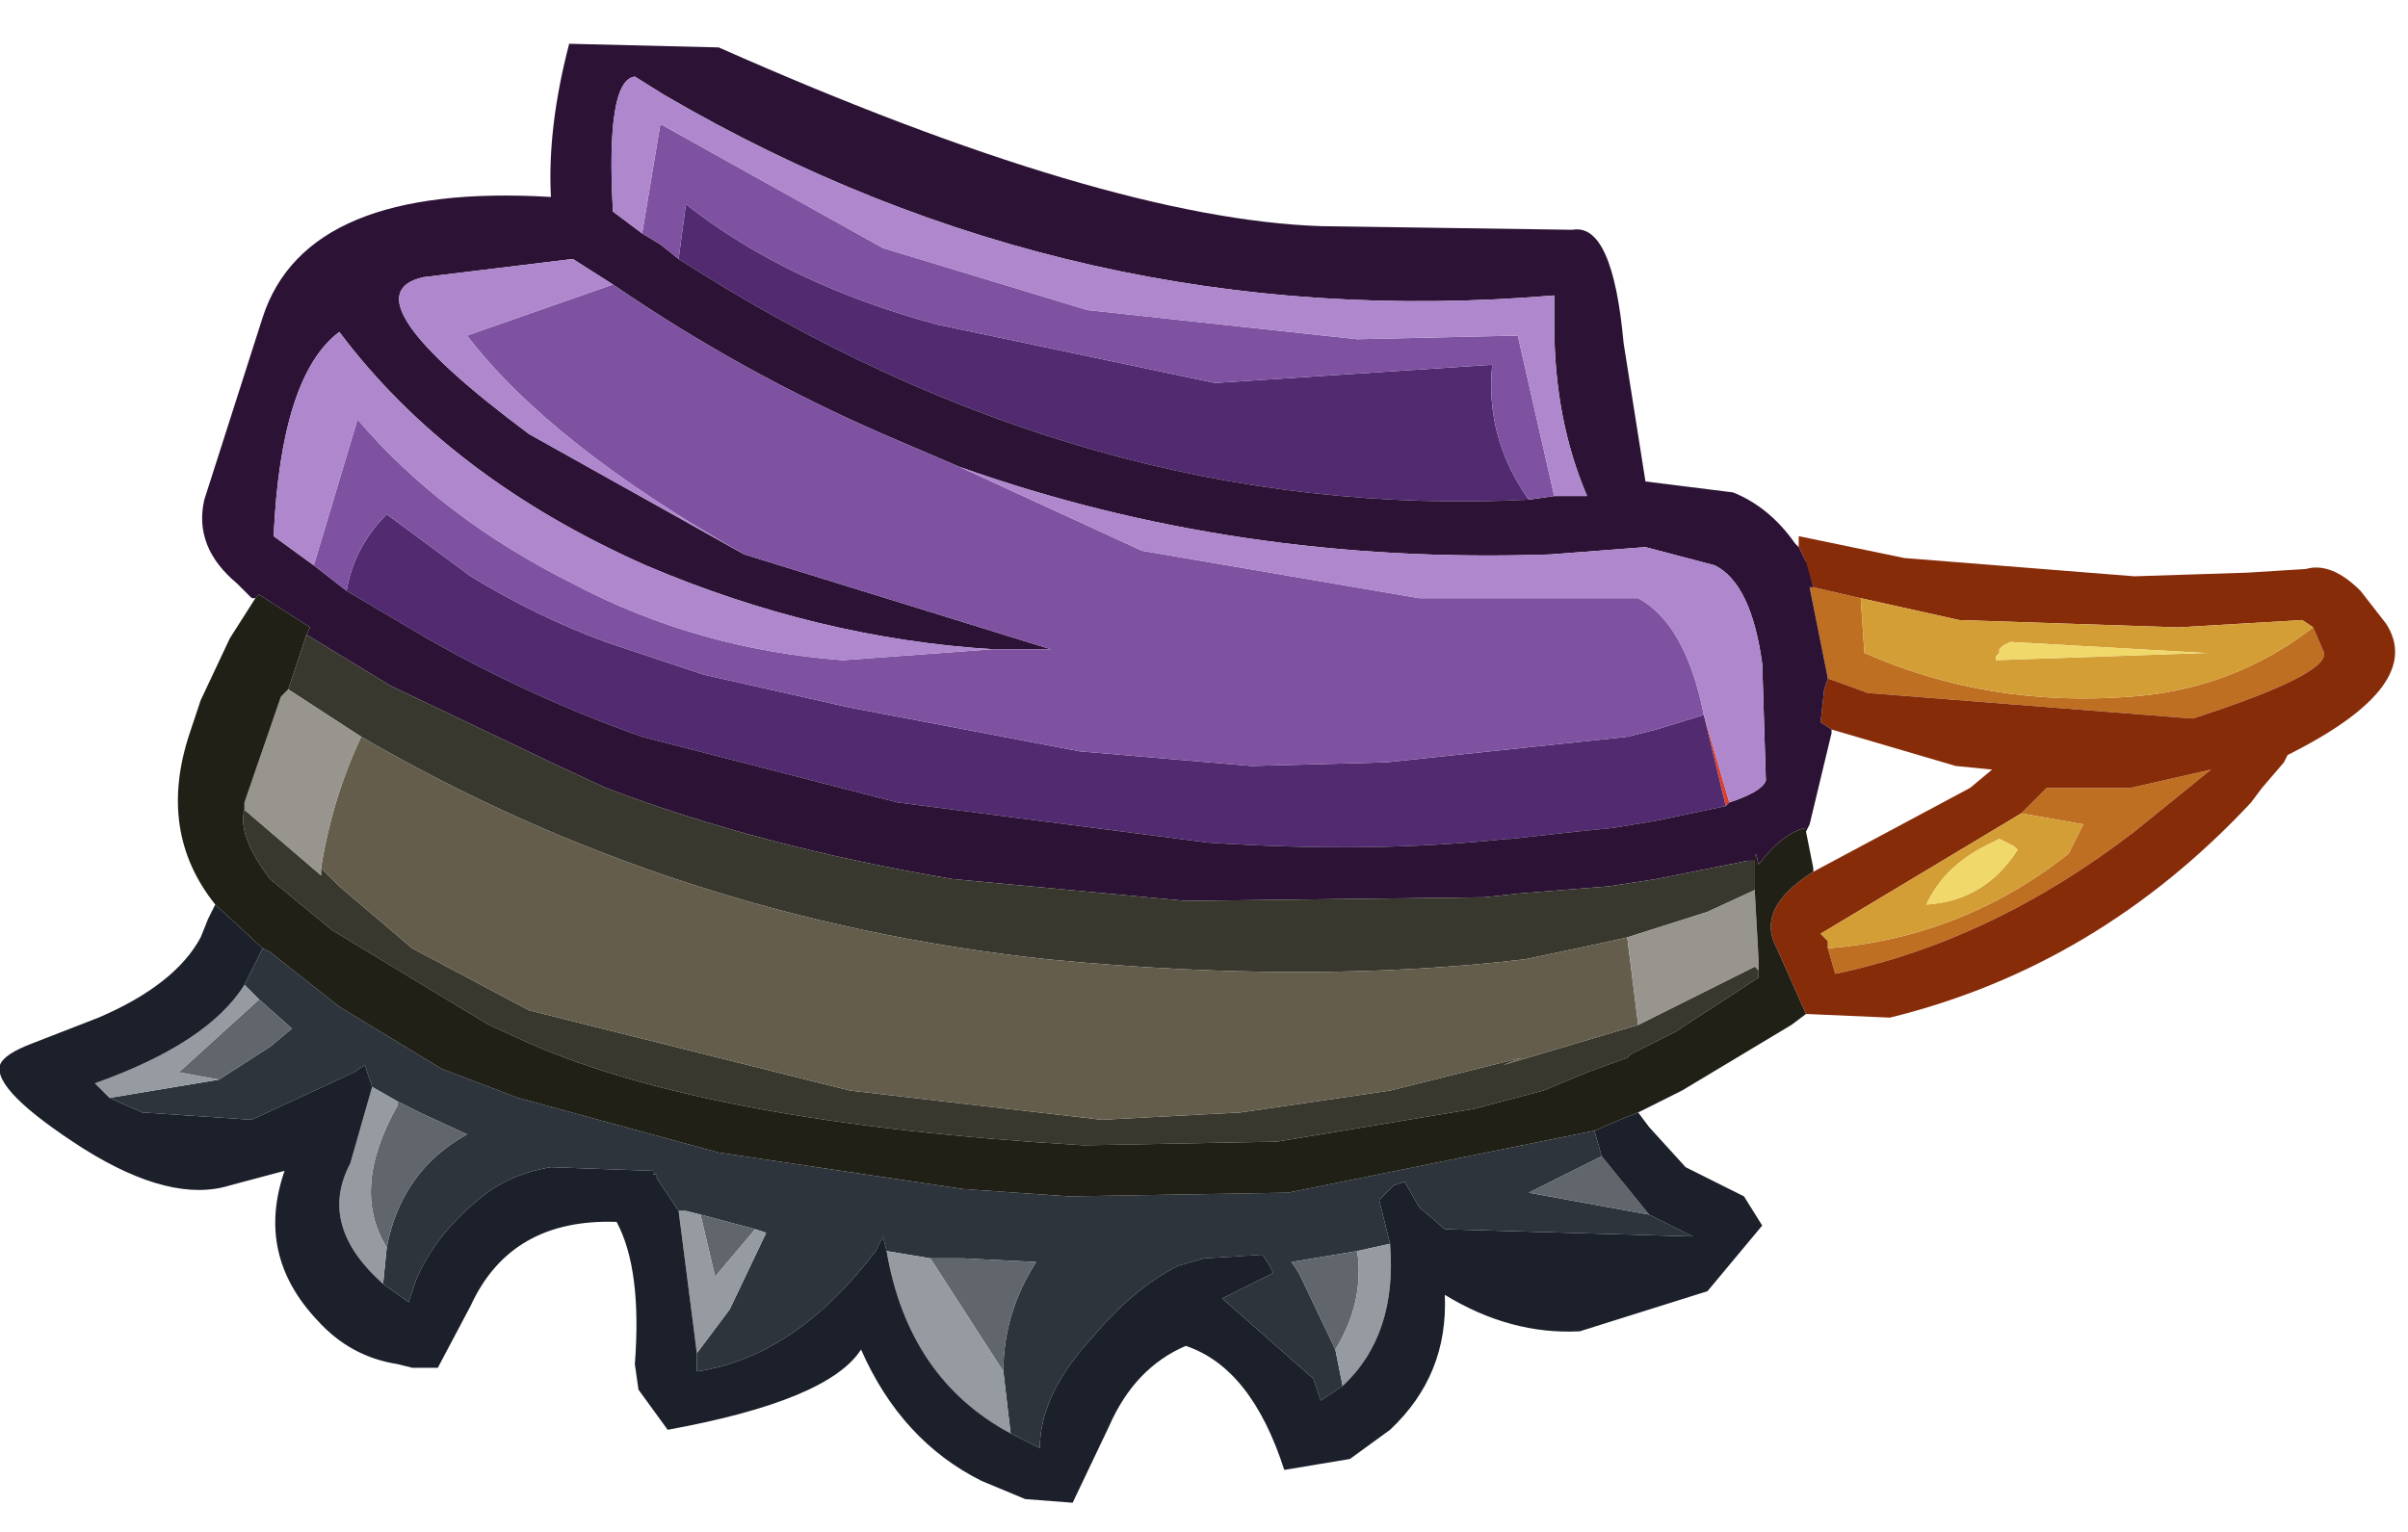 <?xml version="1.0" encoding="utf-8"?>
<svg version="1.1" id="Layer_1"
xmlns="http://www.w3.org/2000/svg"
xmlns:xlink="http://www.w3.org/1999/xlink"
xmlns:author="http://www.sothink.com"
width="33px" height="21px"
xml:space="preserve">
<g id="405" transform="matrix(1, 0, 0, 1, 0, 0)">
<path style="fill:#DB402E;fill-opacity:1" d="M23.35,9.8L23.7 11L23.65 11.05L23.35 9.8" />
<path style="fill:#BF6F21;fill-opacity:1" d="M25.55,8.95Q27.25 9.7 29.2 9.55Q30.6 9.45 31.7 8.6L31.85 8.95Q31.9 9.25 30.05 9.85L25.6 9.5L25.05 9.3L24.8 8.05L24.85 8.05L25.5 8.2L25.55 8.95M28.35,11.7L28.55 11.3L27.7 11.15L28.05 10.8L29.2 10.8L30.3 10.55L29.25 11.4Q27.3 12.9 25.15 13.35L25.05 13Q26.9 12.85 28.35 11.7" />
<path style="fill:#872C09;fill-opacity:1" d="M24.55,13.45L24.35 13Q24.05 12.45 24.85 11.95L27 10.8L27.3 10.55L26.8 10.5L25.1 10L24.95 9.9L25 9.45L25.05 9.3L25.6 9.5L30.05 9.85Q31.9 9.25 31.85 8.95L31.7 8.6L31.55 8.5L29.85 8.6L26.85 8.5L25.5 8.2L24.85 8.05L24.75 7.75L24.75 7.7L24.65 7.5L24.65 7.35L26.1 7.65L29.25 7.9L30.8 7.85L31.6 7.8Q31.95 7.7 32.35 8.1L32.7 8.55Q33.25 9.4 31.35 10.35L31.3 10.45L31 10.8L30.85 11Q28.75 13.25 25.9 13.95L24.75 13.9L24.55 13.45M24.95,12.8L25.05 12.9L25.05 13L25.15 13.35Q27.3 12.9 29.25 11.4L30.3 10.55L29.2 10.8L28.05 10.8L27.7 11.15L24.95 12.8" />
<path style="fill:#D49E36;fill-opacity:1" d="M25.5,8.2L26.85 8.5L29.85 8.6L31.55 8.5L31.7 8.6Q30.6 9.45 29.2 9.55Q27.25 9.7 25.55 8.95L25.5 8.2M30.2,8.95L27.55 8.8L27.45 8.85L27.4 8.9L27.4 8.95L27.35 9L27.35 9.05L30.25 8.95L30.2 8.95M27.4,11.5L27.3 11.55Q26.65 11.85 26.4 12.4Q27.2 12.35 27.65 11.65L27.6 11.6L27.4 11.5M27.7,11.15L28.55 11.3L28.35 11.7Q26.9 12.85 25.05 13L25.05 12.9L24.95 12.8L27.7 11.15" />
<path style="fill:#F0D86A;fill-opacity:1" d="M30.25,8.95L27.35 9.05L27.35 9L27.4 8.95L27.4 8.9L27.45 8.85L27.55 8.8L30.2 8.95L30.25 8.95M27.6,11.6L27.65 11.65Q27.2 12.35 26.4 12.4Q26.65 11.85 27.3 11.55L27.4 11.5L27.6 11.6" />
<path style="fill:#512A70;fill-opacity:1" d="M20.95,6.85Q14.9 7.15 9.3 3.55L9.4 2.8Q10.8 3.9 12.85 4.45L16.65 5.25L20.45 5Q20.35 6 20.95 6.85M23.65,11.05L22.7 11.25L22.1 11.35L21.6 11.4L20.7 11.5L20.65 11.5Q18.8 11.7 16.55 11.55L12.3 11L8.8 10.1Q7.25 9.55 5.85 8.75L4.75 8.1Q4.85 7.5 5.3 7.05L6.45 7.9Q7.35 8.45 8.3 8.8L9.65 9.25L11.65 9.7L14.8 10.3L17.15 10.5L19 10.45L22.3 10.1L22.7 10L23.35 9.8L23.65 11.05" />
<path style="fill:#2C1335;fill-opacity:1" d="M3.5,8.2L3.45 8.2L3.25 8Q2.65 7.5 2.8 6.85L3.6 4.35Q4.2 2.5 7.55 2.7Q7.5 1.75 7.8 0.6L9.85 0.65Q15.15 3 18.1 3.1L21.55 3.15Q22.1 3.05 22.25 4.7L22.55 6.6L23.75 6.75Q24.25 6.95 24.6 7.45L24.65 7.5L24.75 7.7L24.85 8.05L24.8 8.05L25.05 9.3L25 9.45L24.95 9.9L25.1 10L25.1 10.05L24.8 11.3L24.75 11.4L24.75 11.35Q24.45 11.4 24.1 11.85Q24.05 11.6 24.05 11.8L23.95 11.8L22.7 12.05L22.05 12.15L20.8 12.25L20.35 12.3L16.25 12.35L13.05 12.05Q10.4 11.6 8.3 10.8L7.55 10.45L5.35 9.4L4.2 8.7L4.25 8.6L3.55 8.15L3.5 8.2M9.05,3.35L9.3 3.55Q14.9 7.15 20.95 6.85L21.3 6.8L21.75 6.8Q21.3 5.75 21.3 4.45L21.3 4.05Q14.75 4.6 9.1 1.3L8.7 1.05Q8.3 1.1 8.4 2.9L8.8 3.2L9.05 3.35M12.1,5.95Q10.15 5.1 8.4 3.9L7.85 3.55L5.8 3.8Q4.7 4.05 7.25 5.95L10.2 7.6L14.4 8.9L13.6 8.9Q11.2 8.75 8.85 7.75Q6.15 6.55 4.65 4.55Q3.85 5.15 3.75 7.35L4.3 7.75L4.75 8.1L5.85 8.75Q7.25 9.55 8.8 10.1L12.3 11L16.55 11.55Q18.8 11.7 20.65 11.5L20.7 11.5L21.6 11.4L22.1 11.35L22.7 11.25L23.65 11.05L23.7 11Q24.15 10.85 24.2 10.7L24.15 9.1Q24 8 23.5 7.75L22.55 7.5L21.25 7.6Q16.95 7.75 13.15 6.4L12.1 5.95" />
<path style="fill:#7E52A1;fill-opacity:1" d="M20.45,5L16.65 5.25L12.85 4.45Q10.8 3.9 9.4 2.8L9.3 3.55L9.05 3.35L8.8 3.2L9.05 1.7L12.1 3.4L14.9 4.25L18.6 4.65L20.8 4.6L21.3 6.8L20.95 6.85Q20.35 6 20.45 5M6.4,4.6L8.4 3.9Q10.15 5.1 12.1 5.95L13.15 6.4L15.65 7.55L19.45 8.2L22.45 8.2Q23.1 8.55 23.35 9.8L22.7 10L22.3 10.1L19 10.45L17.15 10.5L14.8 10.3L11.65 9.7L9.65 9.25L8.3 8.8Q7.35 8.45 6.45 7.9L5.3 7.05Q4.85 7.5 4.75 8.1L4.3 7.75L4.9 5.75Q6.05 7.1 7.85 8Q9.55 8.9 11.55 9.05L13.6 8.9L14.4 8.9L10.2 7.6Q7.55 6.1 6.4 4.6" />
<path style="fill:#AF87CD;fill-opacity:1" d="M20.8,4.6L18.6 4.65L14.9 4.25L12.1 3.4L9.05 1.7L8.8 3.2L8.4 2.9Q8.3 1.1 8.7 1.05L9.1 1.3Q14.75 4.6 21.3 4.05L21.3 4.45Q21.3 5.75 21.75 6.8L21.3 6.8L20.8 4.6M23.35,9.8Q23.1 8.55 22.45 8.2L19.45 8.2L15.65 7.55L13.15 6.4Q16.95 7.75 21.25 7.6L22.55 7.5L23.5 7.75Q24 8 24.15 9.1L24.2 10.7Q24.15 10.85 23.7 11L23.35 9.8M4.3,7.75L3.75 7.35Q3.85 5.15 4.65 4.55Q6.15 6.55 8.85 7.75Q11.2 8.75 13.6 8.9L11.55 9.05Q9.55 8.9 7.85 8Q6.05 7.1 4.9 5.75L4.3 7.75M10.2,7.6L7.25 5.95Q4.7 4.05 5.8 3.8L7.85 3.55L8.4 3.9L6.4 4.6Q7.55 6.1 10.2 7.6" />
<path style="fill:#2D343C;fill-opacity:1" d="M18.4,19L18.1 19.2L18 18.9L16.75 17.8L17.45 17.45L17.4 17.35L17.3 17.2L16.5 17.25L16.15 17.35Q15.55 17.65 15 18.3Q14.25 19.1 14.25 19.85L13.85 19.65L13.75 18.8Q13.75 18 14.2 17.3L13.2 17.25L12.75 17.25L12.15 17.15L12.1 16.95L12 17.15Q10.9 18.6 9.55 18.8L9.55 18.55L10 17.95L10.5 16.9L10.35 16.85L9.6 16.65L9.4 16.6L9.3 16.6L9 16.15L9 16.1L8.95 16.1L8.95 16.05L7.55 16Q6.95 16.1 6.55 16.45Q5.95 16.95 5.7 17.55L5.6 17.85L5.25 17.6L5.3 17.1Q5.5 16.05 6.4 15.55L5.75 15.25L5.45 15.1L5.1 14.9L5 14.6L4.85 14.7L3.45 15.35L1.95 15.25L1.5 15.05L3 14.8L3.7 14.35L4 14.1L3.55 13.7L3.35 13.5L3.6 13L3.7 13.05L4.65 13.8L6.05 14.65L7.1 15.05L9.85 15.8L13.2 16.3L14.65 16.4L17.65 16.35L21.85 15.5L21.95 15.85L20.95 16.35L22.6 16.65L23.2 16.95L19.8 16.85L19.45 16.55L19.25 16.2L19.1 16.25L18.9 16.45L19.05 17.05L18.6 17.15L17.7 17.3L17.8 17.45L18.3 18.5L18.4 19" />
<path style="fill:#61666C;fill-opacity:1" d="M21.95,15.85L22.6 16.65L20.95 16.35L21.95 15.85M5.45,15.1L5.75 15.25L6.4 15.55Q5.5 16.05 5.3 17.1Q4.8 16.3 5.45 15.15L5.45 15.1M9.8,17.5L9.6 16.65L10.35 16.85L9.8 17.5M3.55,13.7L4 14.1L3.7 14.35L3 14.8L2.45 14.7L3.55 13.7M18.3,18.5L17.8 17.45L17.7 17.3L18.6 17.15Q18.7 17.85 18.3 18.5M12.75,17.25L13.2 17.25L14.2 17.3Q13.75 18 13.75 18.8L12.75 17.25" />
<path style="fill:#969BA1;fill-opacity:1" d="M18.3,18.5Q18.7 17.85 18.6 17.15L19.05 17.05Q19.15 18.3 18.4 19L18.3 18.5M13.75,18.8L13.85 19.65Q12.45 18.9 12.15 17.15L12.75 17.25L13.75 18.8M10.35,16.85L10.5 16.9L10 17.95L9.55 18.55L9.3 16.6L9.4 16.6L9.6 16.65L9.8 17.5L10.35 16.85M5.45,15.15Q4.8 16.3 5.3 17.1L5.25 17.6Q4.35 16.8 4.8 15.95L5.1 14.9L5.45 15.1L5.45 15.15M2.45,14.7L3 14.8L1.5 15.05L1.3 14.85Q2.85 14.3 3.35 13.5L3.55 13.7L2.45 14.7" />
<path style="fill:#1C202A;fill-opacity:1" d="M3.6,13L3.35 13.5Q2.85 14.3 1.3 14.85L1.5 15.05L1.95 15.25L3.45 15.35L4.85 14.7L5 14.6L5.1 14.9L4.8 15.95Q4.35 16.8 5.25 17.6L5.6 17.85L5.7 17.55Q5.95 16.95 6.55 16.45Q6.95 16.1 7.55 16L8.95 16.05L8.95 16.1L9 16.1L9 16.15L9.3 16.6L9.55 18.55L9.55 18.8Q10.9 18.6 12 17.15L12.1 16.95L12.15 17.15Q12.45 18.9 13.85 19.65L14.25 19.85Q14.25 19.1 15 18.3Q15.55 17.65 16.15 17.35L16.5 17.25L17.3 17.2L17.4 17.35L17.45 17.45L16.75 17.8L18 18.9L18.1 19.2L18.4 19Q19.15 18.3 19.05 17.05L18.9 16.45L19.1 16.25L19.25 16.2L19.45 16.55L19.8 16.85L23.2 16.95L22.6 16.65L21.95 15.85L21.85 15.5L22.2 15.35L22.45 15.25L22.6 15.45L23.1 16L23.9 16.4L24.15 16.8L23.4 17.7L21.65 18.25Q20.7 18.3 19.8 17.75Q19.85 18.85 19.05 19.6L18.5 20L17.6 20.15Q17.15 18.75 16.25 18.45Q15.55 18.75 15.2 19.55L14.7 20.6L14.05 20.55L13.45 20.3Q12.35 19.75 11.8 18.5Q11.35 19.2 9.15 19.6L8.75 19.05L8.7 18.7Q8.8 17.4 8.45 16.75Q7 16.7 6.45 17.9L6 18.75L5.65 18.75L5.45 18.7Q4.8 18.6 4.35 18.1Q3.5 17.2 3.9 16.05L3.15 16.25Q2.35 16.5 1.15 15.75Q-0.1 14.95 0 14.6Q0.05 14.45 0.45 14.3L1.35 13.95Q2.4 13.5 2.75 12.85L2.85 12.6L2.95 12.4L3.6 13" />
<path style="fill:#38382E;fill-opacity:1" d="M3.95,9.45L4 9.3L4.2 8.7L5.35 9.4L7.55 10.45L8.3 10.8Q10.4 11.6 13.05 12.05L16.25 12.35L20.35 12.3L20.8 12.25L22.05 12.15L22.7 12.05L23.95 11.8L24.05 11.8L24.05 12.2L23.4 12.5L22.3 12.85L21.85 12.95L20.9 13.15Q17.95 13.5 14.35 13.15Q9.25 12.6 4.95 10.1L3.95 9.45M4.4,12L4.4 11.9L4.65 12.15L5.65 13L7.25 13.85L11.65 14.95L15.1 15.35L17 15.25L19.05 14.95L20.85 14.5L20.6 14.6L22.45 14.05L24.05 13.25L24.1 13.3L24.1 13.4L22.95 14.15L22.35 14.45L22.3 14.5L21.75 14.7L21.15 14.95L20.2 15.2L17.5 15.65L14.85 15.7Q9.75 15.4 7.25 14.3L6.7 14.05L4.55 12.75L3.7 12.05Q3.25 11.45 3.35 11.1L4.4 12" />
<path style="fill:#645D4C;fill-opacity:1" d="M4.95,10.1Q9.25 12.6 14.35 13.15Q17.95 13.5 20.9 13.15L21.85 12.95L22.3 12.85L22.45 14.05L20.6 14.6L20.85 14.5L19.05 14.95L17 15.25L15.1 15.35L11.65 14.95L7.25 13.85L5.65 13L4.65 12.15L4.4 11.9Q4.55 10.95 4.95 10.1" />
<path style="fill:#98948E;fill-opacity:1" d="M24.05,13.25L22.45 14.05L22.3 12.85L23.4 12.5L24.05 12.2L24.05 12.25L24.1 13.15L24.1 13.3L24.05 13.25M4.4,11.9L4.4 12L3.35 11.1L3.35 11L3.85 9.55L3.95 9.45L4.95 10.1Q4.55 10.95 4.4 11.9" />
<path style="fill:#202017;fill-opacity:1" d="M3.6,13L2.95 12.4Q2.15 11.4 2.6 10.05L2.75 9.6L3.15 8.75L3.5 8.2L3.55 8.15L4.25 8.6L4.2 8.7L4 9.3L3.95 9.45L3.85 9.55L3.35 11L3.35 11.1Q3.25 11.45 3.7 12.05L4.55 12.75L6.7 14.05L7.25 14.3Q9.75 15.4 14.85 15.7L17.5 15.65L20.2 15.2L21.15 14.95L21.75 14.7L22.3 14.5L22.35 14.45L22.95 14.15L24.1 13.4L24.1 13.3L24.1 13.15L24.05 12.25L24.05 12.2L24.05 11.8Q24.05 11.6 24.1 11.85Q24.45 11.4 24.75 11.35L24.75 11.4L24.85 11.9L24.85 11.95Q24.05 12.45 24.35 13L24.55 13.45L24.75 13.9L24.55 14.05L23.05 14.95L22.95 15L22.45 15.25L22.2 15.35L21.85 15.5L17.65 16.35L14.65 16.4L13.2 16.3L9.85 15.8L7.1 15.05L6.05 14.65L4.65 13.8L3.7 13.05L3.6 13" />
</g>
</svg>
